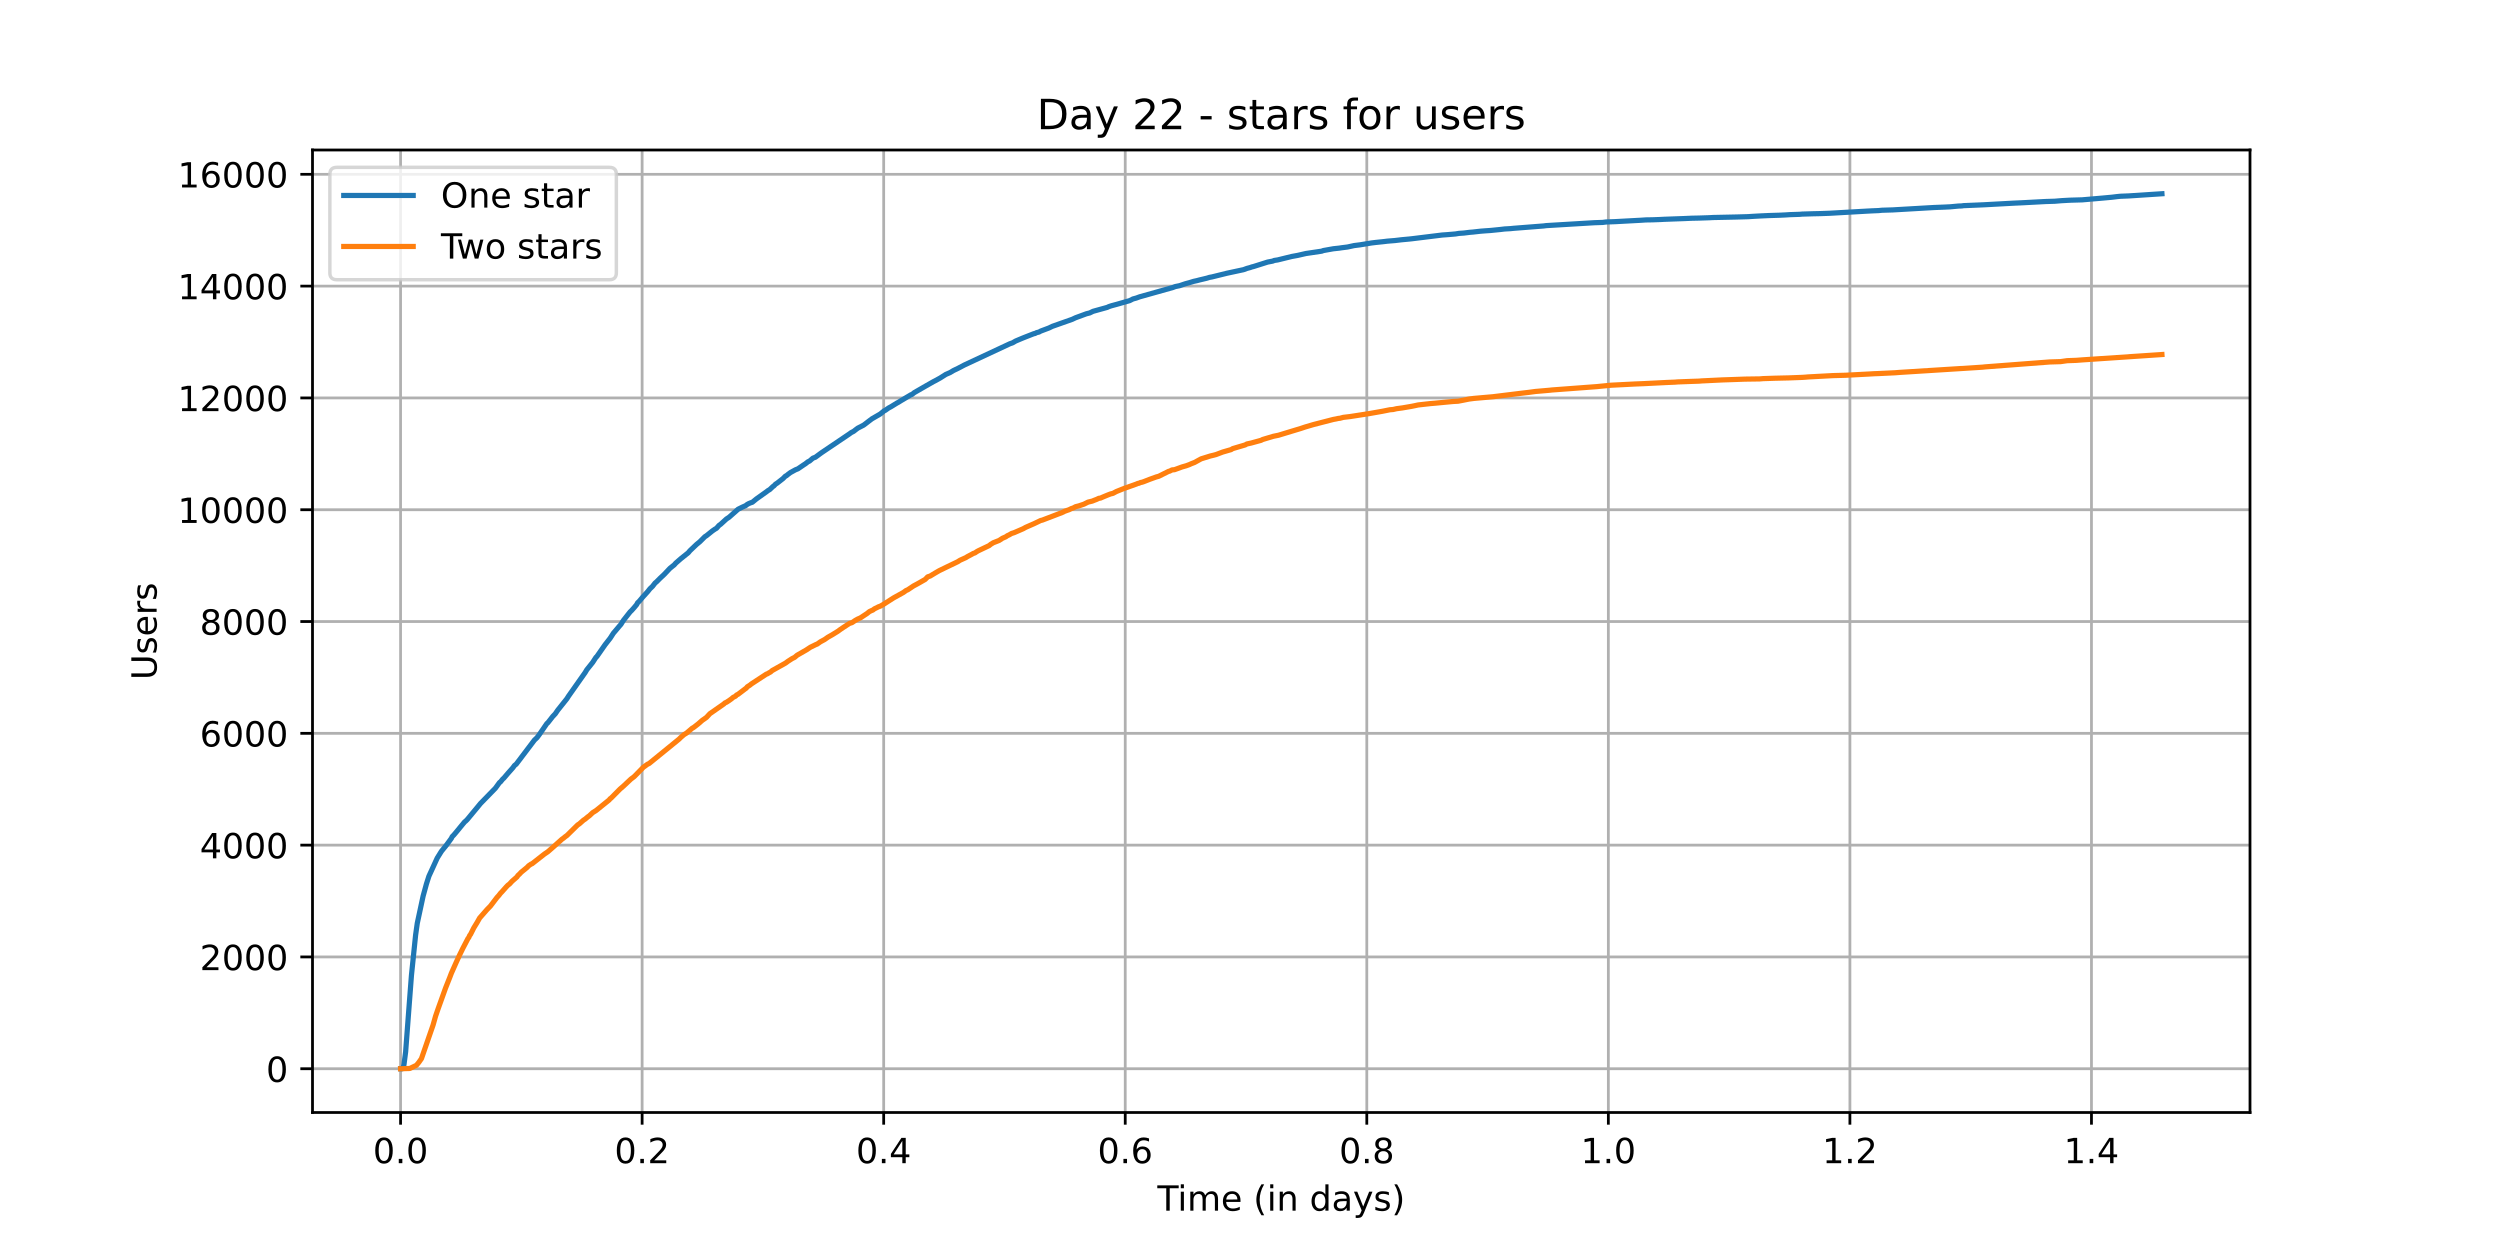 <?xml version="1.0" encoding="utf-8" standalone="no"?>
<!DOCTYPE svg PUBLIC "-//W3C//DTD SVG 1.1//EN"
  "http://www.w3.org/Graphics/SVG/1.1/DTD/svg11.dtd">
<!-- Created with matplotlib (https://matplotlib.org/) -->
<svg height="360pt" version="1.1" viewBox="0 0 720 360" width="720pt" xmlns="http://www.w3.org/2000/svg" xmlns:xlink="http://www.w3.org/1999/xlink">
 <defs>
  <style type="text/css">*{stroke-linecap:butt;stroke-linejoin:round;}</style>
 </defs>
 <g id="figure_1">
  <g id="patch_1">
   <path d="M 0 360 
L 720 360 
L 720 0 
L 0 0 
z
" style="fill:#ffffff;"/>
  </g>
  <g id="axes_1">
   <g id="patch_2">
    <path d="M 90 320.4 
L 648 320.4 
L 648 43.2 
L 90 43.2 
z
" style="fill:#ffffff;"/>
   </g>
   <g id="matplotlib.axis_1">
    <g id="xtick_1">
     <g id="line2d_1">
      <path clip-path="url(#pc4fb0e16af)" d="M 115.364 320.4 
L 115.364 43.2 
" style="fill:none;stroke:#b0b0b0;stroke-linecap:square;stroke-width:0.8;"/>
     </g>
     <g id="line2d_2">
      <defs>
       <path d="M 0 0 
L 0 3.5 
" id="m1e5afbd5e9" style="stroke:#000000;stroke-width:0.8;"/>
      </defs>
      <g>
       <use style="stroke:#000000;stroke-width:0.8;" x="115.364" xlink:href="#m1e5afbd5e9" y="320.4"/>
      </g>
     </g>
     <g id="text_1">
      <!-- 0.0 -->
      <g transform="translate(107.412 334.998)scale(0.1 -0.1)">
       <defs>
        <path d="M 31.781 66.406 
Q 24.172 66.406 20.328 58.906 
Q 16.5 51.422 16.5 36.375 
Q 16.5 21.391 20.328 13.891 
Q 24.172 6.391 31.781 6.391 
Q 39.453 6.391 43.281 13.891 
Q 47.125 21.391 47.125 36.375 
Q 47.125 51.422 43.281 58.906 
Q 39.453 66.406 31.781 66.406 
z
M 31.781 74.219 
Q 44.047 74.219 50.516 64.516 
Q 56.984 54.828 56.984 36.375 
Q 56.984 17.969 50.516 8.266 
Q 44.047 -1.422 31.781 -1.422 
Q 19.531 -1.422 13.062 8.266 
Q 6.594 17.969 6.594 36.375 
Q 6.594 54.828 13.062 64.516 
Q 19.531 74.219 31.781 74.219 
z
" id="DejaVuSans-48"/>
        <path d="M 10.688 12.406 
L 21 12.406 
L 21 0 
L 10.688 0 
z
" id="DejaVuSans-46"/>
       </defs>
       <use xlink:href="#DejaVuSans-48"/>
       <use x="63.623" xlink:href="#DejaVuSans-46"/>
       <use x="95.41" xlink:href="#DejaVuSans-48"/>
      </g>
     </g>
    </g>
    <g id="xtick_2">
     <g id="line2d_3">
      <path clip-path="url(#pc4fb0e16af)" d="M 184.932 320.4 
L 184.932 43.2 
" style="fill:none;stroke:#b0b0b0;stroke-linecap:square;stroke-width:0.8;"/>
     </g>
     <g id="line2d_4">
      <g>
       <use style="stroke:#000000;stroke-width:0.8;" x="184.932" xlink:href="#m1e5afbd5e9" y="320.4"/>
      </g>
     </g>
     <g id="text_2">
      <!-- 0.2 -->
      <g transform="translate(176.98 334.998)scale(0.1 -0.1)">
       <defs>
        <path d="M 19.188 8.297 
L 53.609 8.297 
L 53.609 0 
L 7.328 0 
L 7.328 8.297 
Q 12.938 14.109 22.625 23.891 
Q 32.328 33.688 34.812 36.531 
Q 39.547 41.844 41.422 45.531 
Q 43.312 49.219 43.312 52.781 
Q 43.312 58.594 39.234 62.25 
Q 35.156 65.922 28.609 65.922 
Q 23.969 65.922 18.812 64.312 
Q 13.672 62.703 7.812 59.422 
L 7.812 69.391 
Q 13.766 71.781 18.938 73 
Q 24.125 74.219 28.422 74.219 
Q 39.75 74.219 46.484 68.547 
Q 53.219 62.891 53.219 53.422 
Q 53.219 48.922 51.531 44.891 
Q 49.859 40.875 45.406 35.406 
Q 44.188 33.984 37.641 27.219 
Q 31.109 20.453 19.188 8.297 
z
" id="DejaVuSans-50"/>
       </defs>
       <use xlink:href="#DejaVuSans-48"/>
       <use x="63.623" xlink:href="#DejaVuSans-46"/>
       <use x="95.41" xlink:href="#DejaVuSans-50"/>
      </g>
     </g>
    </g>
    <g id="xtick_3">
     <g id="line2d_5">
      <path clip-path="url(#pc4fb0e16af)" d="M 254.5 320.4 
L 254.5 43.2 
" style="fill:none;stroke:#b0b0b0;stroke-linecap:square;stroke-width:0.8;"/>
     </g>
     <g id="line2d_6">
      <g>
       <use style="stroke:#000000;stroke-width:0.8;" x="254.5" xlink:href="#m1e5afbd5e9" y="320.4"/>
      </g>
     </g>
     <g id="text_3">
      <!-- 0.4 -->
      <g transform="translate(246.549 334.998)scale(0.1 -0.1)">
       <defs>
        <path d="M 37.797 64.312 
L 12.891 25.391 
L 37.797 25.391 
z
M 35.203 72.906 
L 47.609 72.906 
L 47.609 25.391 
L 58.016 25.391 
L 58.016 17.188 
L 47.609 17.188 
L 47.609 0 
L 37.797 0 
L 37.797 17.188 
L 4.891 17.188 
L 4.891 26.703 
z
" id="DejaVuSans-52"/>
       </defs>
       <use xlink:href="#DejaVuSans-48"/>
       <use x="63.623" xlink:href="#DejaVuSans-46"/>
       <use x="95.41" xlink:href="#DejaVuSans-52"/>
      </g>
     </g>
    </g>
    <g id="xtick_4">
     <g id="line2d_7">
      <path clip-path="url(#pc4fb0e16af)" d="M 324.068 320.4 
L 324.068 43.2 
" style="fill:none;stroke:#b0b0b0;stroke-linecap:square;stroke-width:0.8;"/>
     </g>
     <g id="line2d_8">
      <g>
       <use style="stroke:#000000;stroke-width:0.8;" x="324.068" xlink:href="#m1e5afbd5e9" y="320.4"/>
      </g>
     </g>
     <g id="text_4">
      <!-- 0.6 -->
      <g transform="translate(316.117 334.998)scale(0.1 -0.1)">
       <defs>
        <path d="M 33.016 40.375 
Q 26.375 40.375 22.484 35.828 
Q 18.609 31.297 18.609 23.391 
Q 18.609 15.531 22.484 10.953 
Q 26.375 6.391 33.016 6.391 
Q 39.656 6.391 43.531 10.953 
Q 47.406 15.531 47.406 23.391 
Q 47.406 31.297 43.531 35.828 
Q 39.656 40.375 33.016 40.375 
z
M 52.594 71.297 
L 52.594 62.312 
Q 48.875 64.062 45.094 64.984 
Q 41.312 65.922 37.594 65.922 
Q 27.828 65.922 22.672 59.328 
Q 17.531 52.734 16.797 39.406 
Q 19.672 43.656 24.016 45.922 
Q 28.375 48.188 33.594 48.188 
Q 44.578 48.188 50.953 41.516 
Q 57.328 34.859 57.328 23.391 
Q 57.328 12.156 50.688 5.359 
Q 44.047 -1.422 33.016 -1.422 
Q 20.359 -1.422 13.672 8.266 
Q 6.984 17.969 6.984 36.375 
Q 6.984 53.656 15.188 63.938 
Q 23.391 74.219 37.203 74.219 
Q 40.922 74.219 44.703 73.484 
Q 48.484 72.75 52.594 71.297 
z
" id="DejaVuSans-54"/>
       </defs>
       <use xlink:href="#DejaVuSans-48"/>
       <use x="63.623" xlink:href="#DejaVuSans-46"/>
       <use x="95.41" xlink:href="#DejaVuSans-54"/>
      </g>
     </g>
    </g>
    <g id="xtick_5">
     <g id="line2d_9">
      <path clip-path="url(#pc4fb0e16af)" d="M 393.637 320.4 
L 393.637 43.2 
" style="fill:none;stroke:#b0b0b0;stroke-linecap:square;stroke-width:0.8;"/>
     </g>
     <g id="line2d_10">
      <g>
       <use style="stroke:#000000;stroke-width:0.8;" x="393.637" xlink:href="#m1e5afbd5e9" y="320.4"/>
      </g>
     </g>
     <g id="text_5">
      <!-- 0.8 -->
      <g transform="translate(385.685 334.998)scale(0.1 -0.1)">
       <defs>
        <path d="M 31.781 34.625 
Q 24.75 34.625 20.719 30.859 
Q 16.703 27.094 16.703 20.516 
Q 16.703 13.922 20.719 10.156 
Q 24.75 6.391 31.781 6.391 
Q 38.812 6.391 42.859 10.172 
Q 46.922 13.969 46.922 20.516 
Q 46.922 27.094 42.891 30.859 
Q 38.875 34.625 31.781 34.625 
z
M 21.922 38.812 
Q 15.578 40.375 12.031 44.719 
Q 8.5 49.078 8.5 55.328 
Q 8.5 64.062 14.719 69.141 
Q 20.953 74.219 31.781 74.219 
Q 42.672 74.219 48.875 69.141 
Q 55.078 64.062 55.078 55.328 
Q 55.078 49.078 51.531 44.719 
Q 48 40.375 41.703 38.812 
Q 48.828 37.156 52.797 32.312 
Q 56.781 27.484 56.781 20.516 
Q 56.781 9.906 50.312 4.234 
Q 43.844 -1.422 31.781 -1.422 
Q 19.734 -1.422 13.25 4.234 
Q 6.781 9.906 6.781 20.516 
Q 6.781 27.484 10.781 32.312 
Q 14.797 37.156 21.922 38.812 
z
M 18.312 54.391 
Q 18.312 48.734 21.844 45.562 
Q 25.391 42.391 31.781 42.391 
Q 38.141 42.391 41.719 45.562 
Q 45.312 48.734 45.312 54.391 
Q 45.312 60.062 41.719 63.234 
Q 38.141 66.406 31.781 66.406 
Q 25.391 66.406 21.844 63.234 
Q 18.312 60.062 18.312 54.391 
z
" id="DejaVuSans-56"/>
       </defs>
       <use xlink:href="#DejaVuSans-48"/>
       <use x="63.623" xlink:href="#DejaVuSans-46"/>
       <use x="95.41" xlink:href="#DejaVuSans-56"/>
      </g>
     </g>
    </g>
    <g id="xtick_6">
     <g id="line2d_11">
      <path clip-path="url(#pc4fb0e16af)" d="M 463.205 320.4 
L 463.205 43.2 
" style="fill:none;stroke:#b0b0b0;stroke-linecap:square;stroke-width:0.8;"/>
     </g>
     <g id="line2d_12">
      <g>
       <use style="stroke:#000000;stroke-width:0.8;" x="463.205" xlink:href="#m1e5afbd5e9" y="320.4"/>
      </g>
     </g>
     <g id="text_6">
      <!-- 1.0 -->
      <g transform="translate(455.253 334.998)scale(0.1 -0.1)">
       <defs>
        <path d="M 12.406 8.297 
L 28.516 8.297 
L 28.516 63.922 
L 10.984 60.406 
L 10.984 69.391 
L 28.422 72.906 
L 38.281 72.906 
L 38.281 8.297 
L 54.391 8.297 
L 54.391 0 
L 12.406 0 
z
" id="DejaVuSans-49"/>
       </defs>
       <use xlink:href="#DejaVuSans-49"/>
       <use x="63.623" xlink:href="#DejaVuSans-46"/>
       <use x="95.41" xlink:href="#DejaVuSans-48"/>
      </g>
     </g>
    </g>
    <g id="xtick_7">
     <g id="line2d_13">
      <path clip-path="url(#pc4fb0e16af)" d="M 532.773 320.4 
L 532.773 43.2 
" style="fill:none;stroke:#b0b0b0;stroke-linecap:square;stroke-width:0.8;"/>
     </g>
     <g id="line2d_14">
      <g>
       <use style="stroke:#000000;stroke-width:0.8;" x="532.773" xlink:href="#m1e5afbd5e9" y="320.4"/>
      </g>
     </g>
     <g id="text_7">
      <!-- 1.2 -->
      <g transform="translate(524.822 334.998)scale(0.1 -0.1)">
       <use xlink:href="#DejaVuSans-49"/>
       <use x="63.623" xlink:href="#DejaVuSans-46"/>
       <use x="95.41" xlink:href="#DejaVuSans-50"/>
      </g>
     </g>
    </g>
    <g id="xtick_8">
     <g id="line2d_15">
      <path clip-path="url(#pc4fb0e16af)" d="M 602.342 320.4 
L 602.342 43.2 
" style="fill:none;stroke:#b0b0b0;stroke-linecap:square;stroke-width:0.8;"/>
     </g>
     <g id="line2d_16">
      <g>
       <use style="stroke:#000000;stroke-width:0.8;" x="602.342" xlink:href="#m1e5afbd5e9" y="320.4"/>
      </g>
     </g>
     <g id="text_8">
      <!-- 1.4 -->
      <g transform="translate(594.39 334.998)scale(0.1 -0.1)">
       <use xlink:href="#DejaVuSans-49"/>
       <use x="63.623" xlink:href="#DejaVuSans-46"/>
       <use x="95.41" xlink:href="#DejaVuSans-52"/>
      </g>
     </g>
    </g>
    <g id="text_9">
     <!-- Time (in days) -->
     <g transform="translate(333.327 348.677)scale(0.1 -0.1)">
      <defs>
       <path d="M -0.297 72.906 
L 61.375 72.906 
L 61.375 64.594 
L 35.5 64.594 
L 35.5 0 
L 25.594 0 
L 25.594 64.594 
L -0.297 64.594 
z
" id="DejaVuSans-84"/>
       <path d="M 9.422 54.688 
L 18.406 54.688 
L 18.406 0 
L 9.422 0 
z
M 9.422 75.984 
L 18.406 75.984 
L 18.406 64.594 
L 9.422 64.594 
z
" id="DejaVuSans-105"/>
       <path d="M 52 44.188 
Q 55.375 50.25 60.062 53.125 
Q 64.75 56 71.094 56 
Q 79.641 56 84.281 50.016 
Q 88.922 44.047 88.922 33.016 
L 88.922 0 
L 79.891 0 
L 79.891 32.719 
Q 79.891 40.578 77.094 44.375 
Q 74.312 48.188 68.609 48.188 
Q 61.625 48.188 57.562 43.547 
Q 53.516 38.922 53.516 30.906 
L 53.516 0 
L 44.484 0 
L 44.484 32.719 
Q 44.484 40.625 41.703 44.406 
Q 38.922 48.188 33.109 48.188 
Q 26.219 48.188 22.156 43.531 
Q 18.109 38.875 18.109 30.906 
L 18.109 0 
L 9.078 0 
L 9.078 54.688 
L 18.109 54.688 
L 18.109 46.188 
Q 21.188 51.219 25.484 53.609 
Q 29.781 56 35.688 56 
Q 41.656 56 45.828 52.969 
Q 50 49.953 52 44.188 
z
" id="DejaVuSans-109"/>
       <path d="M 56.203 29.594 
L 56.203 25.203 
L 14.891 25.203 
Q 15.484 15.922 20.484 11.062 
Q 25.484 6.203 34.422 6.203 
Q 39.594 6.203 44.453 7.469 
Q 49.312 8.734 54.109 11.281 
L 54.109 2.781 
Q 49.266 0.734 44.188 -0.344 
Q 39.109 -1.422 33.891 -1.422 
Q 20.797 -1.422 13.156 6.188 
Q 5.516 13.812 5.516 26.812 
Q 5.516 40.234 12.766 48.109 
Q 20.016 56 32.328 56 
Q 43.359 56 49.781 48.891 
Q 56.203 41.797 56.203 29.594 
z
M 47.219 32.234 
Q 47.125 39.594 43.094 43.984 
Q 39.062 48.391 32.422 48.391 
Q 24.906 48.391 20.391 44.141 
Q 15.875 39.891 15.188 32.172 
z
" id="DejaVuSans-101"/>
       <path id="DejaVuSans-32"/>
       <path d="M 31 75.875 
Q 24.469 64.656 21.281 53.656 
Q 18.109 42.672 18.109 31.391 
Q 18.109 20.125 21.312 9.062 
Q 24.516 -2 31 -13.188 
L 23.188 -13.188 
Q 15.875 -1.703 12.234 9.375 
Q 8.594 20.453 8.594 31.391 
Q 8.594 42.281 12.203 53.312 
Q 15.828 64.359 23.188 75.875 
z
" id="DejaVuSans-40"/>
       <path d="M 54.891 33.016 
L 54.891 0 
L 45.906 0 
L 45.906 32.719 
Q 45.906 40.484 42.875 44.328 
Q 39.844 48.188 33.797 48.188 
Q 26.516 48.188 22.312 43.547 
Q 18.109 38.922 18.109 30.906 
L 18.109 0 
L 9.078 0 
L 9.078 54.688 
L 18.109 54.688 
L 18.109 46.188 
Q 21.344 51.125 25.703 53.562 
Q 30.078 56 35.797 56 
Q 45.219 56 50.047 50.172 
Q 54.891 44.344 54.891 33.016 
z
" id="DejaVuSans-110"/>
       <path d="M 45.406 46.391 
L 45.406 75.984 
L 54.391 75.984 
L 54.391 0 
L 45.406 0 
L 45.406 8.203 
Q 42.578 3.328 38.25 0.953 
Q 33.938 -1.422 27.875 -1.422 
Q 17.969 -1.422 11.734 6.484 
Q 5.516 14.406 5.516 27.297 
Q 5.516 40.188 11.734 48.094 
Q 17.969 56 27.875 56 
Q 33.938 56 38.25 53.625 
Q 42.578 51.266 45.406 46.391 
z
M 14.797 27.297 
Q 14.797 17.391 18.875 11.75 
Q 22.953 6.109 30.078 6.109 
Q 37.203 6.109 41.297 11.75 
Q 45.406 17.391 45.406 27.297 
Q 45.406 37.203 41.297 42.844 
Q 37.203 48.484 30.078 48.484 
Q 22.953 48.484 18.875 42.844 
Q 14.797 37.203 14.797 27.297 
z
" id="DejaVuSans-100"/>
       <path d="M 34.281 27.484 
Q 23.391 27.484 19.188 25 
Q 14.984 22.516 14.984 16.5 
Q 14.984 11.719 18.141 8.906 
Q 21.297 6.109 26.703 6.109 
Q 34.188 6.109 38.703 11.406 
Q 43.219 16.703 43.219 25.484 
L 43.219 27.484 
z
M 52.203 31.203 
L 52.203 0 
L 43.219 0 
L 43.219 8.297 
Q 40.141 3.328 35.547 0.953 
Q 30.953 -1.422 24.312 -1.422 
Q 15.922 -1.422 10.953 3.297 
Q 6 8.016 6 15.922 
Q 6 25.141 12.172 29.828 
Q 18.359 34.516 30.609 34.516 
L 43.219 34.516 
L 43.219 35.406 
Q 43.219 41.609 39.141 45 
Q 35.062 48.391 27.688 48.391 
Q 23 48.391 18.547 47.266 
Q 14.109 46.141 10.016 43.891 
L 10.016 52.203 
Q 14.938 54.109 19.578 55.047 
Q 24.219 56 28.609 56 
Q 40.484 56 46.344 49.844 
Q 52.203 43.703 52.203 31.203 
z
" id="DejaVuSans-97"/>
       <path d="M 32.172 -5.078 
Q 28.375 -14.844 24.75 -17.812 
Q 21.141 -20.797 15.094 -20.797 
L 7.906 -20.797 
L 7.906 -13.281 
L 13.188 -13.281 
Q 16.891 -13.281 18.938 -11.516 
Q 21 -9.766 23.484 -3.219 
L 25.094 0.875 
L 2.984 54.688 
L 12.5 54.688 
L 29.594 11.922 
L 46.688 54.688 
L 56.203 54.688 
z
" id="DejaVuSans-121"/>
       <path d="M 44.281 53.078 
L 44.281 44.578 
Q 40.484 46.531 36.375 47.5 
Q 32.281 48.484 27.875 48.484 
Q 21.188 48.484 17.844 46.438 
Q 14.5 44.391 14.5 40.281 
Q 14.5 37.156 16.891 35.375 
Q 19.281 33.594 26.516 31.984 
L 29.594 31.297 
Q 39.156 29.25 43.188 25.516 
Q 47.219 21.781 47.219 15.094 
Q 47.219 7.469 41.188 3.016 
Q 35.156 -1.422 24.609 -1.422 
Q 20.219 -1.422 15.453 -0.562 
Q 10.688 0.297 5.422 2 
L 5.422 11.281 
Q 10.406 8.688 15.234 7.391 
Q 20.062 6.109 24.812 6.109 
Q 31.156 6.109 34.562 8.281 
Q 37.984 10.453 37.984 14.406 
Q 37.984 18.062 35.516 20.016 
Q 33.062 21.969 24.703 23.781 
L 21.578 24.516 
Q 13.234 26.266 9.516 29.906 
Q 5.812 33.547 5.812 39.891 
Q 5.812 47.609 11.281 51.797 
Q 16.75 56 26.812 56 
Q 31.781 56 36.172 55.266 
Q 40.578 54.547 44.281 53.078 
z
" id="DejaVuSans-115"/>
       <path d="M 8.016 75.875 
L 15.828 75.875 
Q 23.141 64.359 26.781 53.312 
Q 30.422 42.281 30.422 31.391 
Q 30.422 20.453 26.781 9.375 
Q 23.141 -1.703 15.828 -13.188 
L 8.016 -13.188 
Q 14.5 -2 17.703 9.062 
Q 20.906 20.125 20.906 31.391 
Q 20.906 42.672 17.703 53.656 
Q 14.5 64.656 8.016 75.875 
z
" id="DejaVuSans-41"/>
      </defs>
      <use xlink:href="#DejaVuSans-84"/>
      <use x="57.959" xlink:href="#DejaVuSans-105"/>
      <use x="85.742" xlink:href="#DejaVuSans-109"/>
      <use x="183.154" xlink:href="#DejaVuSans-101"/>
      <use x="244.678" xlink:href="#DejaVuSans-32"/>
      <use x="276.465" xlink:href="#DejaVuSans-40"/>
      <use x="315.479" xlink:href="#DejaVuSans-105"/>
      <use x="343.262" xlink:href="#DejaVuSans-110"/>
      <use x="406.641" xlink:href="#DejaVuSans-32"/>
      <use x="438.428" xlink:href="#DejaVuSans-100"/>
      <use x="501.904" xlink:href="#DejaVuSans-97"/>
      <use x="563.184" xlink:href="#DejaVuSans-121"/>
      <use x="622.363" xlink:href="#DejaVuSans-115"/>
      <use x="674.463" xlink:href="#DejaVuSans-41"/>
     </g>
    </g>
   </g>
   <g id="matplotlib.axis_2">
    <g id="ytick_1">
     <g id="line2d_17">
      <path clip-path="url(#pc4fb0e16af)" d="M 90 307.8 
L 648 307.8 
" style="fill:none;stroke:#b0b0b0;stroke-linecap:square;stroke-width:0.8;"/>
     </g>
     <g id="line2d_18">
      <defs>
       <path d="M 0 0 
L -3.5 0 
" id="m44431073c4" style="stroke:#000000;stroke-width:0.8;"/>
      </defs>
      <g>
       <use style="stroke:#000000;stroke-width:0.8;" x="90" xlink:href="#m44431073c4" y="307.8"/>
      </g>
     </g>
     <g id="text_10">
      <!-- 0 -->
      <g transform="translate(76.638 311.599)scale(0.1 -0.1)">
       <use xlink:href="#DejaVuSans-48"/>
      </g>
     </g>
    </g>
    <g id="ytick_2">
     <g id="line2d_19">
      <path clip-path="url(#pc4fb0e16af)" d="M 90 275.6 
L 648 275.6 
" style="fill:none;stroke:#b0b0b0;stroke-linecap:square;stroke-width:0.8;"/>
     </g>
     <g id="line2d_20">
      <g>
       <use style="stroke:#000000;stroke-width:0.8;" x="90" xlink:href="#m44431073c4" y="275.6"/>
      </g>
     </g>
     <g id="text_11">
      <!-- 2000 -->
      <g transform="translate(57.55 279.399)scale(0.1 -0.1)">
       <use xlink:href="#DejaVuSans-50"/>
       <use x="63.623" xlink:href="#DejaVuSans-48"/>
       <use x="127.246" xlink:href="#DejaVuSans-48"/>
       <use x="190.869" xlink:href="#DejaVuSans-48"/>
      </g>
     </g>
    </g>
    <g id="ytick_3">
     <g id="line2d_21">
      <path clip-path="url(#pc4fb0e16af)" d="M 90 243.399 
L 648 243.399 
" style="fill:none;stroke:#b0b0b0;stroke-linecap:square;stroke-width:0.8;"/>
     </g>
     <g id="line2d_22">
      <g>
       <use style="stroke:#000000;stroke-width:0.8;" x="90" xlink:href="#m44431073c4" y="243.399"/>
      </g>
     </g>
     <g id="text_12">
      <!-- 4000 -->
      <g transform="translate(57.55 247.199)scale(0.1 -0.1)">
       <use xlink:href="#DejaVuSans-52"/>
       <use x="63.623" xlink:href="#DejaVuSans-48"/>
       <use x="127.246" xlink:href="#DejaVuSans-48"/>
       <use x="190.869" xlink:href="#DejaVuSans-48"/>
      </g>
     </g>
    </g>
    <g id="ytick_4">
     <g id="line2d_23">
      <path clip-path="url(#pc4fb0e16af)" d="M 90 211.199 
L 648 211.199 
" style="fill:none;stroke:#b0b0b0;stroke-linecap:square;stroke-width:0.8;"/>
     </g>
     <g id="line2d_24">
      <g>
       <use style="stroke:#000000;stroke-width:0.8;" x="90" xlink:href="#m44431073c4" y="211.199"/>
      </g>
     </g>
     <g id="text_13">
      <!-- 6000 -->
      <g transform="translate(57.55 214.998)scale(0.1 -0.1)">
       <use xlink:href="#DejaVuSans-54"/>
       <use x="63.623" xlink:href="#DejaVuSans-48"/>
       <use x="127.246" xlink:href="#DejaVuSans-48"/>
       <use x="190.869" xlink:href="#DejaVuSans-48"/>
      </g>
     </g>
    </g>
    <g id="ytick_5">
     <g id="line2d_25">
      <path clip-path="url(#pc4fb0e16af)" d="M 90 178.999 
L 648 178.999 
" style="fill:none;stroke:#b0b0b0;stroke-linecap:square;stroke-width:0.8;"/>
     </g>
     <g id="line2d_26">
      <g>
       <use style="stroke:#000000;stroke-width:0.8;" x="90" xlink:href="#m44431073c4" y="178.999"/>
      </g>
     </g>
     <g id="text_14">
      <!-- 8000 -->
      <g transform="translate(57.55 182.798)scale(0.1 -0.1)">
       <use xlink:href="#DejaVuSans-56"/>
       <use x="63.623" xlink:href="#DejaVuSans-48"/>
       <use x="127.246" xlink:href="#DejaVuSans-48"/>
       <use x="190.869" xlink:href="#DejaVuSans-48"/>
      </g>
     </g>
    </g>
    <g id="ytick_6">
     <g id="line2d_27">
      <path clip-path="url(#pc4fb0e16af)" d="M 90 146.798 
L 648 146.798 
" style="fill:none;stroke:#b0b0b0;stroke-linecap:square;stroke-width:0.8;"/>
     </g>
     <g id="line2d_28">
      <g>
       <use style="stroke:#000000;stroke-width:0.8;" x="90" xlink:href="#m44431073c4" y="146.798"/>
      </g>
     </g>
     <g id="text_15">
      <!-- 10000 -->
      <g transform="translate(51.188 150.597)scale(0.1 -0.1)">
       <use xlink:href="#DejaVuSans-49"/>
       <use x="63.623" xlink:href="#DejaVuSans-48"/>
       <use x="127.246" xlink:href="#DejaVuSans-48"/>
       <use x="190.869" xlink:href="#DejaVuSans-48"/>
       <use x="254.492" xlink:href="#DejaVuSans-48"/>
      </g>
     </g>
    </g>
    <g id="ytick_7">
     <g id="line2d_29">
      <path clip-path="url(#pc4fb0e16af)" d="M 90 114.598 
L 648 114.598 
" style="fill:none;stroke:#b0b0b0;stroke-linecap:square;stroke-width:0.8;"/>
     </g>
     <g id="line2d_30">
      <g>
       <use style="stroke:#000000;stroke-width:0.8;" x="90" xlink:href="#m44431073c4" y="114.598"/>
      </g>
     </g>
     <g id="text_16">
      <!-- 12000 -->
      <g transform="translate(51.188 118.397)scale(0.1 -0.1)">
       <use xlink:href="#DejaVuSans-49"/>
       <use x="63.623" xlink:href="#DejaVuSans-50"/>
       <use x="127.246" xlink:href="#DejaVuSans-48"/>
       <use x="190.869" xlink:href="#DejaVuSans-48"/>
       <use x="254.492" xlink:href="#DejaVuSans-48"/>
      </g>
     </g>
    </g>
    <g id="ytick_8">
     <g id="line2d_31">
      <path clip-path="url(#pc4fb0e16af)" d="M 90 82.397 
L 648 82.397 
" style="fill:none;stroke:#b0b0b0;stroke-linecap:square;stroke-width:0.8;"/>
     </g>
     <g id="line2d_32">
      <g>
       <use style="stroke:#000000;stroke-width:0.8;" x="90" xlink:href="#m44431073c4" y="82.397"/>
      </g>
     </g>
     <g id="text_17">
      <!-- 14000 -->
      <g transform="translate(51.188 86.197)scale(0.1 -0.1)">
       <use xlink:href="#DejaVuSans-49"/>
       <use x="63.623" xlink:href="#DejaVuSans-52"/>
       <use x="127.246" xlink:href="#DejaVuSans-48"/>
       <use x="190.869" xlink:href="#DejaVuSans-48"/>
       <use x="254.492" xlink:href="#DejaVuSans-48"/>
      </g>
     </g>
    </g>
    <g id="ytick_9">
     <g id="line2d_33">
      <path clip-path="url(#pc4fb0e16af)" d="M 90 50.197 
L 648 50.197 
" style="fill:none;stroke:#b0b0b0;stroke-linecap:square;stroke-width:0.8;"/>
     </g>
     <g id="line2d_34">
      <g>
       <use style="stroke:#000000;stroke-width:0.8;" x="90" xlink:href="#m44431073c4" y="50.197"/>
      </g>
     </g>
     <g id="text_18">
      <!-- 16000 -->
      <g transform="translate(51.188 53.996)scale(0.1 -0.1)">
       <use xlink:href="#DejaVuSans-49"/>
       <use x="63.623" xlink:href="#DejaVuSans-54"/>
       <use x="127.246" xlink:href="#DejaVuSans-48"/>
       <use x="190.869" xlink:href="#DejaVuSans-48"/>
       <use x="254.492" xlink:href="#DejaVuSans-48"/>
      </g>
     </g>
    </g>
    <g id="text_19">
     <!-- Users -->
     <g transform="translate(45.108 195.801)rotate(-90)scale(0.1 -0.1)">
      <defs>
       <path d="M 8.688 72.906 
L 18.609 72.906 
L 18.609 28.609 
Q 18.609 16.891 22.844 11.734 
Q 27.094 6.594 36.625 6.594 
Q 46.094 6.594 50.344 11.734 
Q 54.594 16.891 54.594 28.609 
L 54.594 72.906 
L 64.5 72.906 
L 64.5 27.391 
Q 64.5 13.141 57.438 5.859 
Q 50.391 -1.422 36.625 -1.422 
Q 22.797 -1.422 15.734 5.859 
Q 8.688 13.141 8.688 27.391 
z
" id="DejaVuSans-85"/>
       <path d="M 41.109 46.297 
Q 39.594 47.172 37.812 47.578 
Q 36.031 48 33.891 48 
Q 26.266 48 22.188 43.047 
Q 18.109 38.094 18.109 28.812 
L 18.109 0 
L 9.078 0 
L 9.078 54.688 
L 18.109 54.688 
L 18.109 46.188 
Q 20.953 51.172 25.484 53.578 
Q 30.031 56 36.531 56 
Q 37.453 56 38.578 55.875 
Q 39.703 55.766 41.062 55.516 
z
" id="DejaVuSans-114"/>
      </defs>
      <use xlink:href="#DejaVuSans-85"/>
      <use x="73.193" xlink:href="#DejaVuSans-115"/>
      <use x="125.293" xlink:href="#DejaVuSans-101"/>
      <use x="186.816" xlink:href="#DejaVuSans-114"/>
      <use x="227.93" xlink:href="#DejaVuSans-115"/>
     </g>
    </g>
   </g>
   <g id="line2d_35">
    <path clip-path="url(#pc4fb0e16af)" d="M 115.364 307.8 
L 115.867 307.8 
L 116.104 307.607 
L 116.346 306.609 
L 116.825 302.906 
L 117.783 290.251 
L 118.5 280.864 
L 119.696 269.288 
L 120.175 265.891 
L 121.849 258.099 
L 122.808 254.589 
L 123.528 252.335 
L 124.482 250.258 
L 125.92 247.118 
L 127.119 245.186 
L 128.553 243.415 
L 129.273 242.433 
L 129.99 241.451 
L 130.227 240.952 
L 130.707 240.469 
L 131.665 239.326 
L 132.623 238.151 
L 133.819 236.702 
L 134.06 236.525 
L 134.539 236.058 
L 137.651 232.306 
L 138.368 231.421 
L 142.68 226.993 
L 143.396 226.011 
L 143.875 225.351 
L 144.113 225.206 
L 144.834 224.321 
L 145.071 224.143 
L 146.271 222.727 
L 147.704 221.117 
L 148.183 220.457 
L 148.662 220.086 
L 153.928 213.131 
L 154.649 212.455 
L 155.365 211.489 
L 157.519 208.349 
L 157.761 208.172 
L 159.194 206.337 
L 159.915 205.58 
L 160.631 204.533 
L 163.264 201.233 
L 163.743 200.476 
L 168.53 193.682 
L 169.009 192.877 
L 170.684 190.784 
L 171.642 189.303 
L 171.884 189.093 
L 174.275 185.664 
L 175.713 183.829 
L 176.671 182.347 
L 177.387 181.51 
L 178.345 180.367 
L 178.825 179.82 
L 179.541 178.677 
L 181.458 176.245 
L 181.937 175.779 
L 182.653 174.974 
L 183.374 174.104 
L 183.611 173.621 
L 184.09 173.17 
L 185.049 172.027 
L 186.482 170.449 
L 187.203 169.548 
L 187.919 168.872 
L 188.64 167.938 
L 189.115 167.535 
L 190.073 166.569 
L 191.273 165.442 
L 192.948 163.671 
L 193.906 162.898 
L 194.143 162.721 
L 194.622 162.174 
L 196.06 160.918 
L 198.213 159.195 
L 198.693 158.616 
L 200.605 156.796 
L 201.563 156.008 
L 203 154.575 
L 203.479 154.269 
L 205.154 152.916 
L 205.875 152.417 
L 206.35 152.143 
L 207.071 151.322 
L 207.55 150.984 
L 209.224 149.455 
L 209.941 148.988 
L 212.574 146.653 
L 213.774 146.058 
L 214.728 145.639 
L 215.207 145.269 
L 215.686 145.011 
L 216.407 144.721 
L 216.644 144.673 
L 217.84 143.691 
L 220.714 141.646 
L 221.194 141.276 
L 221.673 141.002 
L 222.627 140.101 
L 222.868 139.956 
L 223.347 139.44 
L 223.827 139.135 
L 224.306 138.764 
L 225.501 137.83 
L 226.218 137.106 
L 226.46 137.025 
L 226.939 136.623 
L 227.655 136.092 
L 229.092 135.303 
L 229.809 135.013 
L 231.484 133.87 
L 231.963 133.564 
L 232.68 133 
L 233.159 132.775 
L 234.117 131.954 
L 234.837 131.68 
L 236.271 130.618 
L 236.75 130.279 
L 244.649 124.95 
L 245.128 124.596 
L 245.844 124.226 
L 246.565 123.662 
L 247.044 123.308 
L 248.719 122.439 
L 249.198 122.084 
L 250.156 121.344 
L 251.114 120.619 
L 252.31 119.927 
L 253.506 119.235 
L 254.701 118.269 
L 254.943 118.188 
L 255.422 117.85 
L 255.901 117.512 
L 256.618 117.126 
L 258.293 116.095 
L 258.772 115.838 
L 259.492 115.387 
L 261.884 113.97 
L 262.363 113.68 
L 262.604 113.632 
L 263.321 113.068 
L 266.675 111.136 
L 268.829 109.913 
L 269.308 109.671 
L 270.741 108.882 
L 272.42 107.82 
L 273.615 107.304 
L 274.574 106.725 
L 276.007 106.033 
L 277.686 105.147 
L 290.854 98.997 
L 291.571 98.755 
L 292.529 98.208 
L 294.446 97.403 
L 295.166 97.113 
L 297.799 96.083 
L 298.037 96.067 
L 298.516 95.809 
L 299.232 95.632 
L 299.712 95.358 
L 302.107 94.457 
L 303.065 93.99 
L 308.81 91.961 
L 309.768 91.51 
L 310.247 91.333 
L 312.88 90.367 
L 313.839 90.126 
L 314.797 89.659 
L 318.867 88.532 
L 319.346 88.306 
L 320.067 88.065 
L 321.741 87.614 
L 325.333 86.584 
L 326.291 86.101 
L 327.249 85.843 
L 328.207 85.489 
L 337.785 82.8 
L 338.506 82.526 
L 339.701 82.285 
L 341.38 81.721 
L 342.576 81.399 
L 343.771 81.029 
L 344.73 80.82 
L 345.45 80.626 
L 346.404 80.401 
L 347.604 80.111 
L 348.321 79.886 
L 349.041 79.757 
L 353.349 78.694 
L 358.14 77.664 
L 359.098 77.31 
L 360.056 77.052 
L 360.535 76.875 
L 361.015 76.762 
L 365.085 75.474 
L 366.522 75.201 
L 367.001 75.008 
L 367.959 74.863 
L 372.03 73.864 
L 373.708 73.558 
L 376.1 73.011 
L 380.649 72.335 
L 381.128 72.158 
L 383.286 71.771 
L 384.003 71.643 
L 385.677 71.465 
L 386.398 71.353 
L 388.073 71.143 
L 389.989 70.725 
L 391.664 70.516 
L 395.018 69.968 
L 396.213 69.823 
L 398.371 69.598 
L 399.567 69.453 
L 401.721 69.276 
L 403.637 69.05 
L 406.033 68.825 
L 406.749 68.745 
L 415.373 67.682 
L 416.569 67.601 
L 418.485 67.44 
L 419.201 67.376 
L 420.16 67.215 
L 421.597 67.118 
L 423.272 66.909 
L 424.23 66.829 
L 426.388 66.587 
L 427.821 66.474 
L 429.258 66.378 
L 432.133 66.088 
L 433.329 65.943 
L 435.003 65.847 
L 435.961 65.75 
L 444.581 65.074 
L 445.298 64.977 
L 459.179 64.14 
L 461.575 64.059 
L 462.533 63.931 
L 465.166 63.834 
L 472.585 63.431 
L 474.023 63.335 
L 475.935 63.303 
L 478.089 63.222 
L 479.289 63.158 
L 481.922 63.061 
L 485.034 62.948 
L 487.188 62.852 
L 489.341 62.804 
L 492.212 62.707 
L 493.412 62.643 
L 497.957 62.546 
L 500.115 62.498 
L 503.464 62.401 
L 504.66 62.321 
L 506.097 62.24 
L 507.293 62.176 
L 509.447 62.079 
L 512.559 61.982 
L 514.238 61.902 
L 515.434 61.821 
L 518.304 61.725 
L 519.025 61.66 
L 522.137 61.564 
L 524.291 61.516 
L 526.924 61.419 
L 536.497 60.872 
L 537.935 60.791 
L 539.13 60.727 
L 541.047 60.646 
L 542.005 60.55 
L 545.117 60.453 
L 555.649 59.841 
L 557.09 59.761 
L 559.96 59.648 
L 561.639 59.567 
L 564.031 59.342 
L 564.989 59.31 
L 565.468 59.229 
L 569.297 59.068 
L 571.467 58.972 
L 580.03 58.505 
L 582.184 58.408 
L 589.124 58.038 
L 591.757 57.957 
L 593.674 57.796 
L 595.349 57.7 
L 596.307 57.652 
L 599.656 57.555 
L 605.639 57.04 
L 608.272 56.798 
L 609.709 56.621 
L 610.667 56.525 
L 613.059 56.428 
L 622.636 55.8 
L 622.636 55.8 
" style="fill:none;stroke:#1f77b4;stroke-linecap:square;stroke-width:1.5;"/>
   </g>
   <g id="line2d_36">
    <path clip-path="url(#pc4fb0e16af)" d="M 115.364 307.8 
L 118.021 307.719 
L 119.937 306.802 
L 120.654 305.916 
L 121.374 304.886 
L 124.724 295.21 
L 125.441 292.666 
L 126.161 290.573 
L 128.315 284.567 
L 129.511 281.557 
L 129.99 280.301 
L 131.427 277.065 
L 132.385 274.988 
L 133.339 273.04 
L 134.777 270.287 
L 135.018 269.997 
L 135.256 269.417 
L 135.497 269.127 
L 136.452 267.228 
L 137.41 265.666 
L 138.13 264.394 
L 139.564 262.752 
L 140.284 261.931 
L 141.242 260.948 
L 143.155 258.437 
L 143.634 257.922 
L 144.113 257.294 
L 144.592 256.795 
L 145.792 255.442 
L 146.271 254.943 
L 146.746 254.589 
L 147.466 253.8 
L 148.904 252.544 
L 149.141 252.158 
L 149.62 251.723 
L 150.099 251.208 
L 151.774 249.839 
L 152.253 249.34 
L 152.97 248.841 
L 153.212 248.777 
L 156.803 245.959 
L 157.761 245.315 
L 159.673 243.641 
L 161.827 241.709 
L 162.306 241.371 
L 162.785 240.968 
L 163.264 240.63 
L 166.376 237.571 
L 166.855 237.265 
L 168.051 236.203 
L 168.53 235.897 
L 169.251 235.285 
L 169.73 234.947 
L 170.684 234.045 
L 171.642 233.449 
L 175.475 230.358 
L 175.713 230.02 
L 175.95 229.891 
L 178.583 227.235 
L 179.541 226.414 
L 181.695 224.385 
L 182.653 223.66 
L 185.286 220.972 
L 186.482 220.102 
L 186.961 219.877 
L 195.581 212.857 
L 196.06 212.374 
L 197.018 211.553 
L 197.734 211.118 
L 199.409 209.686 
L 199.651 209.589 
L 200.367 209.042 
L 201.084 208.478 
L 202.284 207.431 
L 202.763 207.109 
L 203.479 206.594 
L 204.438 205.548 
L 208.508 202.714 
L 208.745 202.457 
L 209.224 202.247 
L 209.941 201.78 
L 210.662 201.265 
L 211.141 200.847 
L 211.857 200.492 
L 212.095 200.186 
L 212.574 199.945 
L 214.969 198.126 
L 215.207 197.804 
L 215.928 197.353 
L 216.407 196.966 
L 220.714 194.149 
L 220.952 194.084 
L 221.431 193.795 
L 221.91 193.537 
L 222.389 193.118 
L 226.218 190.977 
L 226.939 190.446 
L 227.414 190.14 
L 228.134 189.673 
L 228.851 189.319 
L 229.568 188.707 
L 232.201 187.194 
L 233.4 186.405 
L 234.358 185.938 
L 235.075 185.584 
L 235.313 185.519 
L 236.271 184.843 
L 237.466 184.199 
L 238.425 183.523 
L 239.624 182.847 
L 241.299 181.816 
L 242.016 181.285 
L 242.974 180.641 
L 244.649 179.546 
L 245.369 179.321 
L 246.324 178.677 
L 247.044 178.274 
L 247.761 177.968 
L 249.677 176.712 
L 250.394 176.133 
L 251.114 175.795 
L 251.352 175.714 
L 251.831 175.344 
L 253.027 174.748 
L 253.506 174.587 
L 254.464 174.04 
L 257.334 172.204 
L 260.209 170.61 
L 260.926 170.079 
L 261.405 169.87 
L 262.363 169.242 
L 263.079 168.759 
L 264.042 168.244 
L 264.996 167.712 
L 265.716 167.294 
L 266.433 166.891 
L 266.912 166.408 
L 267.154 166.135 
L 267.87 165.909 
L 268.587 165.474 
L 269.308 165.04 
L 270.503 164.347 
L 272.657 163.301 
L 275.769 161.804 
L 276.486 161.353 
L 278.165 160.596 
L 278.644 160.29 
L 279.598 159.791 
L 280.319 159.389 
L 280.798 159.228 
L 281.277 158.889 
L 281.76 158.616 
L 284.872 157.135 
L 285.347 156.748 
L 286.068 156.313 
L 287.742 155.653 
L 288.701 155.025 
L 289.659 154.607 
L 290.138 154.269 
L 290.617 154.059 
L 291.334 153.641 
L 292.05 153.415 
L 294.687 152.272 
L 295.404 151.87 
L 297.799 150.823 
L 299.712 149.906 
L 300.191 149.793 
L 304.981 147.957 
L 305.698 147.7 
L 306.656 147.233 
L 307.373 146.975 
L 307.852 146.814 
L 308.573 146.46 
L 309.052 146.315 
L 309.768 145.929 
L 310.727 145.687 
L 311.206 145.526 
L 312.164 145.204 
L 313.359 144.609 
L 314.559 144.319 
L 315.276 144.029 
L 315.755 143.852 
L 316.472 143.514 
L 316.951 143.449 
L 317.671 143.127 
L 319.109 142.532 
L 319.825 142.258 
L 320.546 142.081 
L 321.5 141.566 
L 323.179 140.889 
L 323.895 140.616 
L 327.249 139.424 
L 327.728 139.215 
L 327.966 139.199 
L 328.445 138.974 
L 328.924 138.877 
L 329.403 138.716 
L 331.082 138.056 
L 332.998 137.364 
L 333.715 137.17 
L 336.589 135.737 
L 336.827 135.705 
L 337.547 135.335 
L 338.264 135.27 
L 340.418 134.482 
L 341.618 134.143 
L 342.576 133.789 
L 343.055 133.564 
L 344.013 133.194 
L 345.929 132.147 
L 348.562 131.326 
L 349.516 131.101 
L 350.237 130.907 
L 350.954 130.634 
L 352.153 130.183 
L 354.549 129.491 
L 355.028 129.201 
L 358.619 128.138 
L 359.098 127.864 
L 360.294 127.607 
L 363.168 126.818 
L 363.648 126.576 
L 364.127 126.431 
L 366.76 125.643 
L 368.197 125.353 
L 371.792 124.258 
L 374.662 123.389 
L 375.142 123.228 
L 375.862 122.986 
L 378.258 122.278 
L 384.003 120.796 
L 384.723 120.668 
L 385.44 120.507 
L 385.919 120.458 
L 386.877 120.201 
L 388.794 119.975 
L 394.301 119.122 
L 398.13 118.446 
L 399.329 118.204 
L 400.284 118.011 
L 401.242 117.931 
L 402.2 117.705 
L 403.879 117.48 
L 406.512 117.029 
L 406.991 116.932 
L 407.47 116.836 
L 408.428 116.626 
L 412.019 116.224 
L 413.215 116.127 
L 416.569 115.805 
L 418.485 115.628 
L 419.922 115.548 
L 421.597 115.226 
L 423.034 114.936 
L 424.471 114.743 
L 429.979 114.26 
L 438.357 113.229 
L 440.269 113.004 
L 441.469 112.843 
L 442.186 112.746 
L 446.256 112.392 
L 446.972 112.312 
L 459.9 111.346 
L 460.854 111.249 
L 463.966 110.943 
L 470.911 110.589 
L 473.302 110.492 
L 480.005 110.154 
L 482.401 110.058 
L 483.117 109.993 
L 486.946 109.848 
L 489.341 109.768 
L 490.058 109.703 
L 496.045 109.414 
L 498.915 109.317 
L 502.506 109.188 
L 506.814 109.124 
L 507.772 109.043 
L 511.126 108.931 
L 515.192 108.834 
L 519.025 108.689 
L 519.983 108.625 
L 520.7 108.56 
L 527.882 108.174 
L 531.473 108.077 
L 538.176 107.723 
L 539.851 107.626 
L 540.809 107.594 
L 545.833 107.353 
L 547.033 107.256 
L 569.538 105.839 
L 570.975 105.743 
L 571.708 105.662 
L 590.32 104.245 
L 593.432 104.149 
L 595.349 103.875 
L 597.981 103.779 
L 599.656 103.65 
L 601.094 103.553 
L 622.636 102.104 
L 622.636 102.104 
" style="fill:none;stroke:#ff7f0e;stroke-linecap:square;stroke-width:1.5;"/>
   </g>
   <g id="patch_3">
    <path d="M 90 320.4 
L 90 43.2 
" style="fill:none;stroke:#000000;stroke-linecap:square;stroke-linejoin:miter;stroke-width:0.8;"/>
   </g>
   <g id="patch_4">
    <path d="M 648 320.4 
L 648 43.2 
" style="fill:none;stroke:#000000;stroke-linecap:square;stroke-linejoin:miter;stroke-width:0.8;"/>
   </g>
   <g id="patch_5">
    <path d="M 90 320.4 
L 648 320.4 
" style="fill:none;stroke:#000000;stroke-linecap:square;stroke-linejoin:miter;stroke-width:0.8;"/>
   </g>
   <g id="patch_6">
    <path d="M 90 43.2 
L 648 43.2 
" style="fill:none;stroke:#000000;stroke-linecap:square;stroke-linejoin:miter;stroke-width:0.8;"/>
   </g>
   <g id="text_20">
    <!-- Day 22 - stars for users -->
    <g transform="translate(298.609 37.2)scale(0.12 -0.12)">
     <defs>
      <path d="M 19.672 64.797 
L 19.672 8.109 
L 31.594 8.109 
Q 46.688 8.109 53.688 14.938 
Q 60.688 21.781 60.688 36.531 
Q 60.688 51.172 53.688 57.984 
Q 46.688 64.797 31.594 64.797 
z
M 9.812 72.906 
L 30.078 72.906 
Q 51.266 72.906 61.172 64.094 
Q 71.094 55.281 71.094 36.531 
Q 71.094 17.672 61.125 8.828 
Q 51.172 0 30.078 0 
L 9.812 0 
z
" id="DejaVuSans-68"/>
      <path d="M 4.891 31.391 
L 31.203 31.391 
L 31.203 23.391 
L 4.891 23.391 
z
" id="DejaVuSans-45"/>
      <path d="M 18.312 70.219 
L 18.312 54.688 
L 36.812 54.688 
L 36.812 47.703 
L 18.312 47.703 
L 18.312 18.016 
Q 18.312 11.328 20.141 9.422 
Q 21.969 7.516 27.594 7.516 
L 36.812 7.516 
L 36.812 0 
L 27.594 0 
Q 17.188 0 13.234 3.875 
Q 9.281 7.766 9.281 18.016 
L 9.281 47.703 
L 2.688 47.703 
L 2.688 54.688 
L 9.281 54.688 
L 9.281 70.219 
z
" id="DejaVuSans-116"/>
      <path d="M 37.109 75.984 
L 37.109 68.5 
L 28.516 68.5 
Q 23.688 68.5 21.797 66.547 
Q 19.922 64.594 19.922 59.516 
L 19.922 54.688 
L 34.719 54.688 
L 34.719 47.703 
L 19.922 47.703 
L 19.922 0 
L 10.891 0 
L 10.891 47.703 
L 2.297 47.703 
L 2.297 54.688 
L 10.891 54.688 
L 10.891 58.5 
Q 10.891 67.625 15.141 71.797 
Q 19.391 75.984 28.609 75.984 
z
" id="DejaVuSans-102"/>
      <path d="M 30.609 48.391 
Q 23.391 48.391 19.188 42.75 
Q 14.984 37.109 14.984 27.297 
Q 14.984 17.484 19.156 11.844 
Q 23.344 6.203 30.609 6.203 
Q 37.797 6.203 41.984 11.859 
Q 46.188 17.531 46.188 27.297 
Q 46.188 37.016 41.984 42.703 
Q 37.797 48.391 30.609 48.391 
z
M 30.609 56 
Q 42.328 56 49.016 48.375 
Q 55.719 40.766 55.719 27.297 
Q 55.719 13.875 49.016 6.219 
Q 42.328 -1.422 30.609 -1.422 
Q 18.844 -1.422 12.172 6.219 
Q 5.516 13.875 5.516 27.297 
Q 5.516 40.766 12.172 48.375 
Q 18.844 56 30.609 56 
z
" id="DejaVuSans-111"/>
      <path d="M 8.5 21.578 
L 8.5 54.688 
L 17.484 54.688 
L 17.484 21.922 
Q 17.484 14.156 20.5 10.266 
Q 23.531 6.391 29.594 6.391 
Q 36.859 6.391 41.078 11.031 
Q 45.312 15.672 45.312 23.688 
L 45.312 54.688 
L 54.297 54.688 
L 54.297 0 
L 45.312 0 
L 45.312 8.406 
Q 42.047 3.422 37.719 1 
Q 33.406 -1.422 27.688 -1.422 
Q 18.266 -1.422 13.375 4.438 
Q 8.5 10.297 8.5 21.578 
z
M 31.109 56 
z
" id="DejaVuSans-117"/>
     </defs>
     <use xlink:href="#DejaVuSans-68"/>
     <use x="77.002" xlink:href="#DejaVuSans-97"/>
     <use x="138.281" xlink:href="#DejaVuSans-121"/>
     <use x="197.461" xlink:href="#DejaVuSans-32"/>
     <use x="229.248" xlink:href="#DejaVuSans-50"/>
     <use x="292.871" xlink:href="#DejaVuSans-50"/>
     <use x="356.494" xlink:href="#DejaVuSans-32"/>
     <use x="388.281" xlink:href="#DejaVuSans-45"/>
     <use x="424.365" xlink:href="#DejaVuSans-32"/>
     <use x="456.152" xlink:href="#DejaVuSans-115"/>
     <use x="508.252" xlink:href="#DejaVuSans-116"/>
     <use x="547.461" xlink:href="#DejaVuSans-97"/>
     <use x="608.74" xlink:href="#DejaVuSans-114"/>
     <use x="649.854" xlink:href="#DejaVuSans-115"/>
     <use x="701.953" xlink:href="#DejaVuSans-32"/>
     <use x="733.74" xlink:href="#DejaVuSans-102"/>
     <use x="768.945" xlink:href="#DejaVuSans-111"/>
     <use x="830.127" xlink:href="#DejaVuSans-114"/>
     <use x="871.24" xlink:href="#DejaVuSans-32"/>
     <use x="903.027" xlink:href="#DejaVuSans-117"/>
     <use x="966.406" xlink:href="#DejaVuSans-115"/>
     <use x="1018.506" xlink:href="#DejaVuSans-101"/>
     <use x="1080.029" xlink:href="#DejaVuSans-114"/>
     <use x="1121.143" xlink:href="#DejaVuSans-115"/>
    </g>
   </g>
   <g id="legend_1">
    <g id="patch_7">
     <path d="M 97 80.556 
L 175.511 80.556 
Q 177.511 80.556 177.511 78.556 
L 177.511 50.2 
Q 177.511 48.2 175.511 48.2 
L 97 48.2 
Q 95 48.2 95 50.2 
L 95 78.556 
Q 95 80.556 97 80.556 
z
" style="fill:#ffffff;opacity:0.8;stroke:#cccccc;stroke-linejoin:miter;"/>
    </g>
    <g id="line2d_37">
     <path d="M 99 56.298 
L 119 56.298 
" style="fill:none;stroke:#1f77b4;stroke-linecap:square;stroke-width:1.5;"/>
    </g>
    <g id="line2d_38"/>
    <g id="text_21">
     <!-- One star -->
     <g transform="translate(127 59.798)scale(0.1 -0.1)">
      <defs>
       <path d="M 39.406 66.219 
Q 28.656 66.219 22.328 58.203 
Q 16.016 50.203 16.016 36.375 
Q 16.016 22.609 22.328 14.594 
Q 28.656 6.594 39.406 6.594 
Q 50.141 6.594 56.422 14.594 
Q 62.703 22.609 62.703 36.375 
Q 62.703 50.203 56.422 58.203 
Q 50.141 66.219 39.406 66.219 
z
M 39.406 74.219 
Q 54.734 74.219 63.906 63.938 
Q 73.094 53.656 73.094 36.375 
Q 73.094 19.141 63.906 8.859 
Q 54.734 -1.422 39.406 -1.422 
Q 24.031 -1.422 14.812 8.828 
Q 5.609 19.094 5.609 36.375 
Q 5.609 53.656 14.812 63.938 
Q 24.031 74.219 39.406 74.219 
z
" id="DejaVuSans-79"/>
      </defs>
      <use xlink:href="#DejaVuSans-79"/>
      <use x="78.711" xlink:href="#DejaVuSans-110"/>
      <use x="142.09" xlink:href="#DejaVuSans-101"/>
      <use x="203.613" xlink:href="#DejaVuSans-32"/>
      <use x="235.4" xlink:href="#DejaVuSans-115"/>
      <use x="287.5" xlink:href="#DejaVuSans-116"/>
      <use x="326.709" xlink:href="#DejaVuSans-97"/>
      <use x="387.988" xlink:href="#DejaVuSans-114"/>
     </g>
    </g>
    <g id="line2d_39">
     <path d="M 99 70.977 
L 119 70.977 
" style="fill:none;stroke:#ff7f0e;stroke-linecap:square;stroke-width:1.5;"/>
    </g>
    <g id="line2d_40"/>
    <g id="text_22">
     <!-- Two stars -->
     <g transform="translate(127 74.477)scale(0.1 -0.1)">
      <defs>
       <path d="M 4.203 54.688 
L 13.188 54.688 
L 24.422 12.016 
L 35.594 54.688 
L 46.188 54.688 
L 57.422 12.016 
L 68.609 54.688 
L 77.594 54.688 
L 63.281 0 
L 52.688 0 
L 40.922 44.828 
L 29.109 0 
L 18.5 0 
z
" id="DejaVuSans-119"/>
      </defs>
      <use xlink:href="#DejaVuSans-84"/>
      <use x="44.584" xlink:href="#DejaVuSans-119"/>
      <use x="126.371" xlink:href="#DejaVuSans-111"/>
      <use x="187.553" xlink:href="#DejaVuSans-32"/>
      <use x="219.34" xlink:href="#DejaVuSans-115"/>
      <use x="271.439" xlink:href="#DejaVuSans-116"/>
      <use x="310.648" xlink:href="#DejaVuSans-97"/>
      <use x="371.928" xlink:href="#DejaVuSans-114"/>
      <use x="413.041" xlink:href="#DejaVuSans-115"/>
     </g>
    </g>
   </g>
  </g>
 </g>
 <defs>
  <clipPath id="pc4fb0e16af">
   <rect height="277.2" width="558" x="90" y="43.2"/>
  </clipPath>
 </defs>
</svg>

